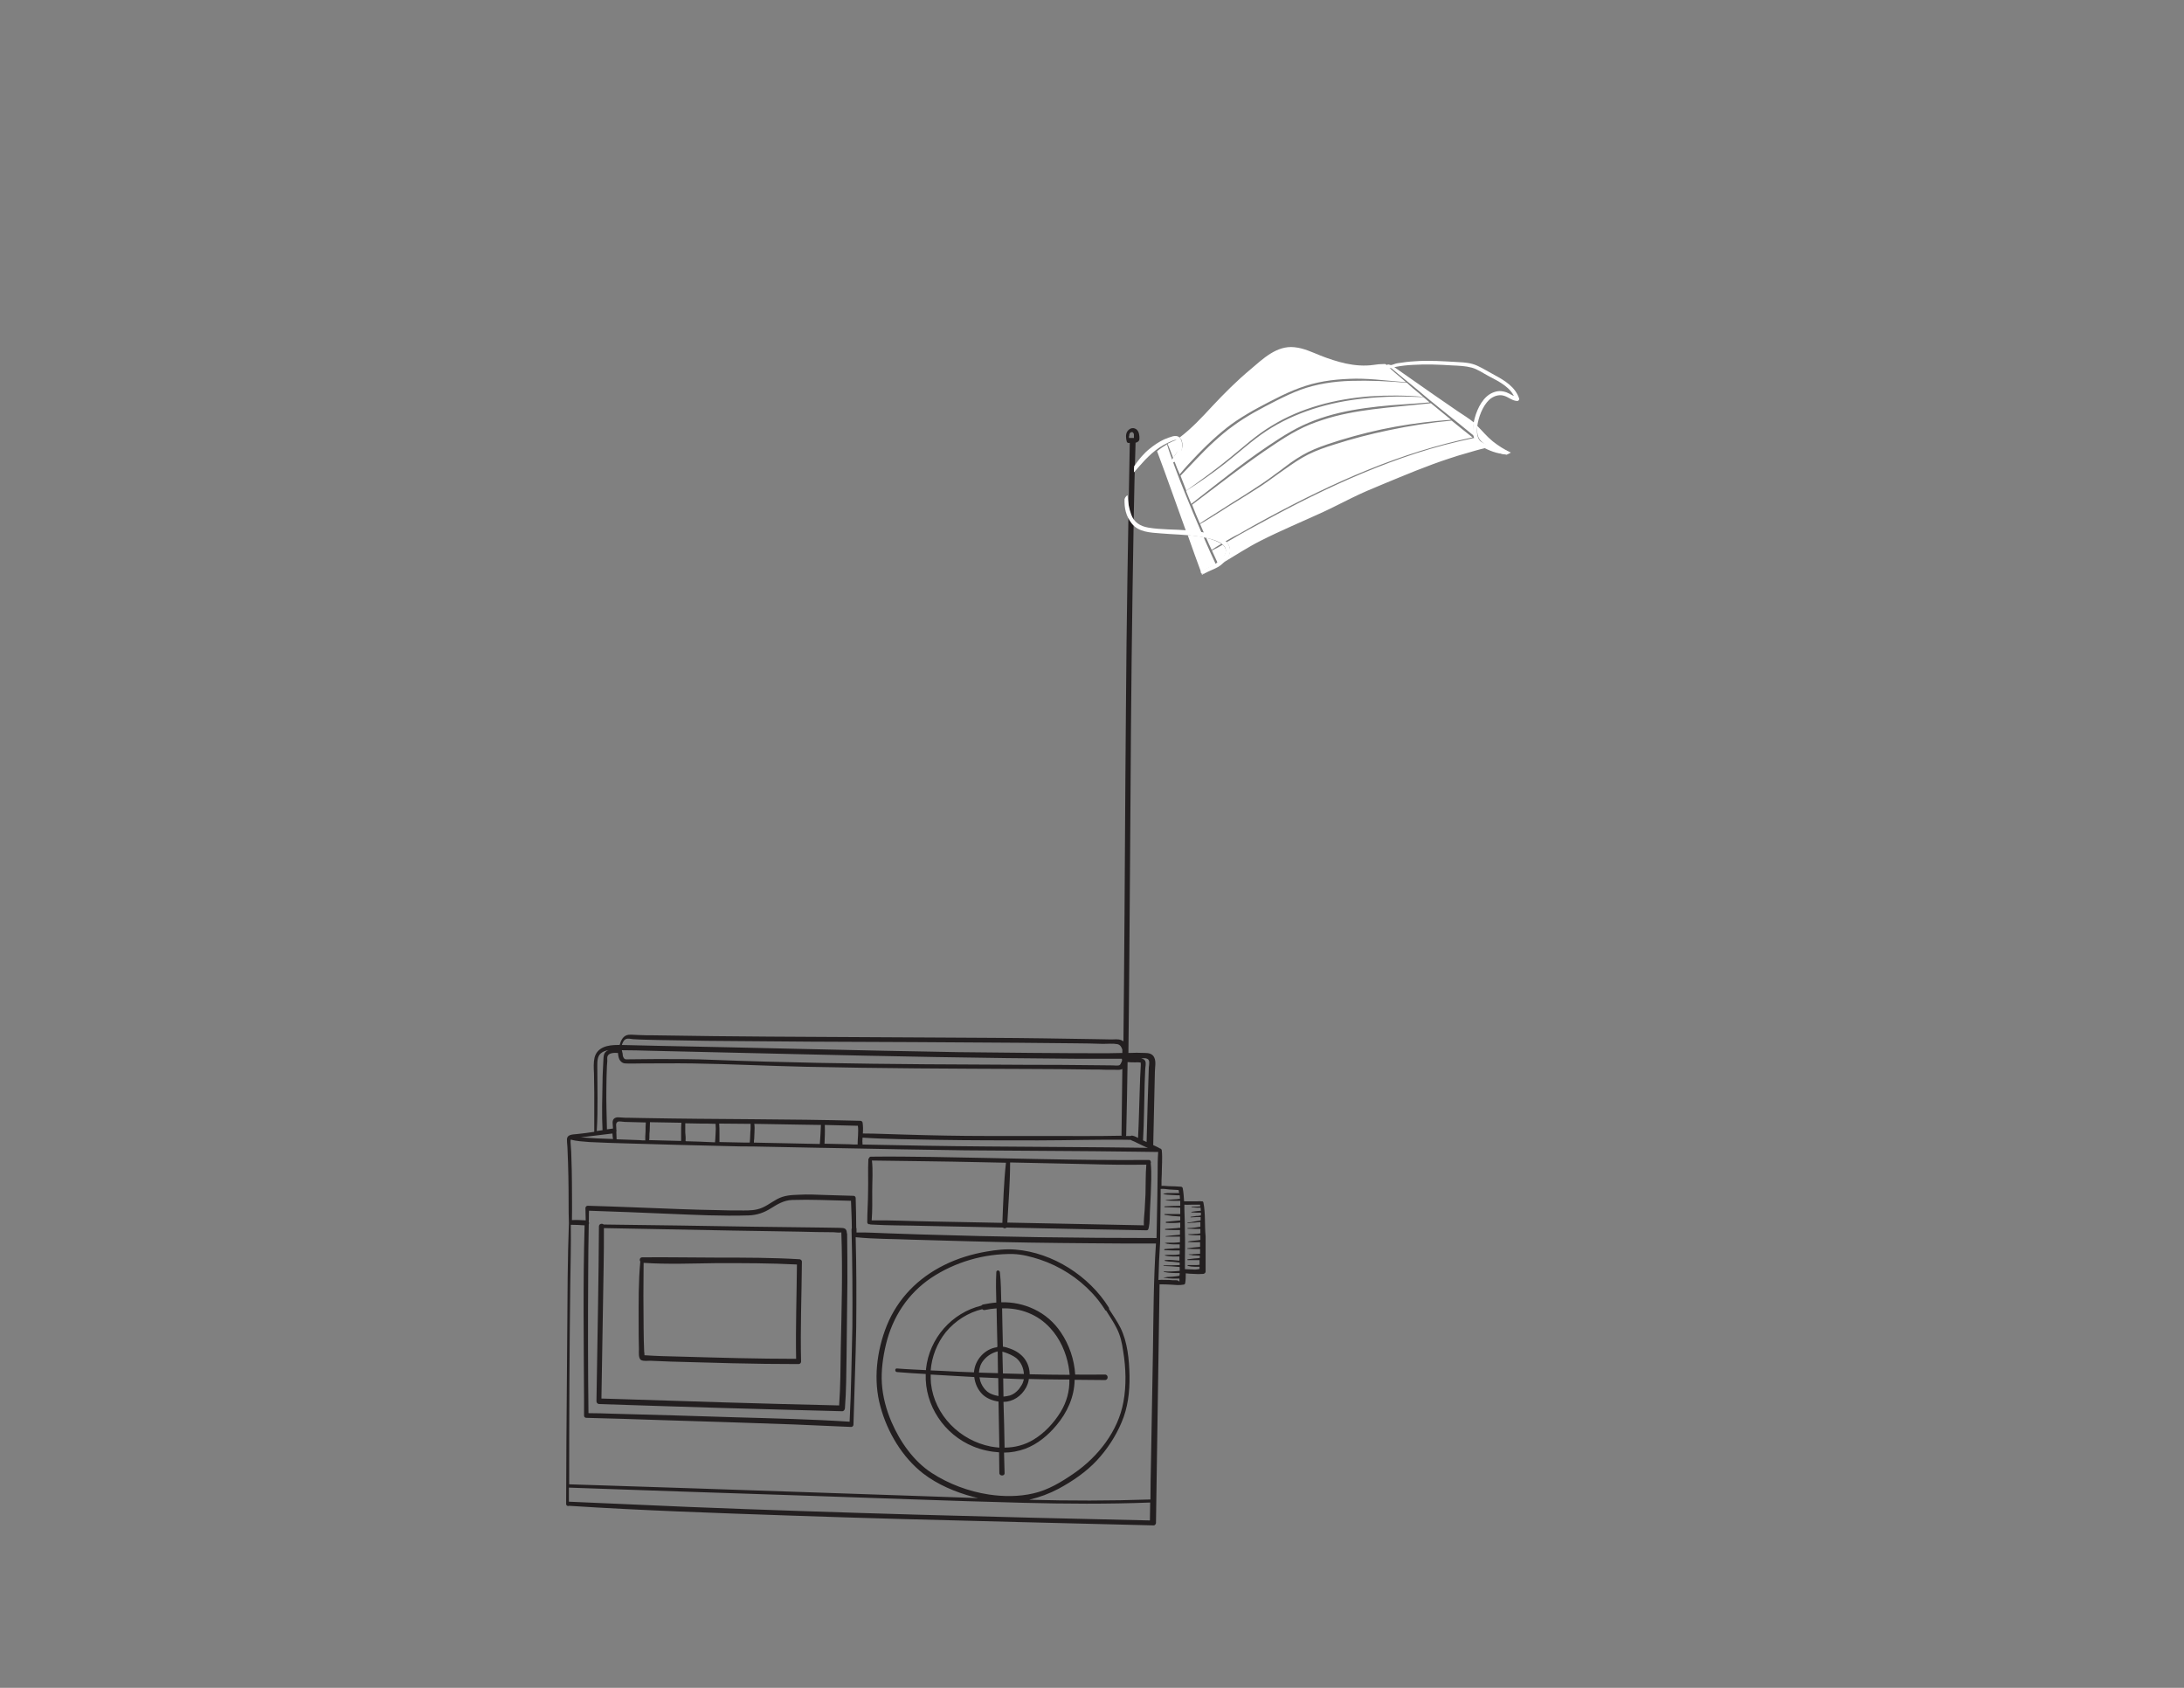 <?xml version="1.0" encoding="utf-8"?>
<!-- Generator: Adobe Illustrator 25.0.0, SVG Export Plug-In . SVG Version: 6.00 Build 0)  -->
<svg version="1.1" xmlns="http://www.w3.org/2000/svg" xmlns:xlink="http://www.w3.org/1999/xlink" x="0px" y="0px"
	 viewBox="0 0 792 612" style="enable-background:new 0 0 792 612;" xml:space="preserve">
<rect x="0" y="0" width="792" height="612" fill="#808080" stroke="none"/>
<style type="text/css">
	.st0{display:none;}
	.st1{fill:#231F20;}
	.st2{fill:#FFFFFF;}
</style>
<g id="referencias" class="st0">
</g>
<g id="vector">
	<g>
		<g>
			<path class="st1" d="M314.5,443.1c0,0.7,0.6,0.9,1,0.8c0.1,0.1,0.2,0.1,0.3,0.1c6.4,0.4,12.9,0.3,19.4,0.5
				c6.5,0.1,13,0.3,19.5,0.4c3,0.1,6,0.1,9,0.2c0.3,0.3,0.9,0.4,1.3,0c9.6,0.2,19.3,0.4,28.9,0.6c7.3,0.1,14.6,0.3,21.9,0.4
				c0.5,0,0.7-0.4,0.7-0.8c0.1-0.1,0.1-0.2,0.1-0.3c0.4-1.8,0.3-3.8,0.4-5.7c0.1-2,0.2-4,0.3-6c0.1-3.8,0.4-7.7,0-11.5
				c0.2-0.5-0.1-1.3-0.8-1.2c-26.1,0.2-52.3-0.7-78.4-1.1c-7.4-0.1-14.9-0.2-22.3-0.1c-0.4,0-0.6,0.3-0.7,0.6
				c-0.1,0.1-0.2,0.2-0.2,0.4c-0.2,3.8,0,7.7-0.1,11.5C314.8,435.6,314.5,439.4,314.5,443.1z M415.7,422.3
				c-0.3,3.6-0.2,7.2-0.3,10.7c-0.1,1.9-0.2,3.8-0.3,5.7c-0.1,1.8-0.4,3.8-0.3,5.6c-16.5-0.3-33-0.7-49.5-1c0.4-7.3,1-14.5,1-21.8
				c9.4,0.2,18.8,0.4,28.2,0.6C401.5,422.3,408.6,422.4,415.7,422.3z M355.3,421.4c3.2,0.1,6.3,0.1,9.5,0.2
				c-0.8,7.2-1,14.5-1.3,21.8c-8.6-0.2-17.2-0.3-25.8-0.5c-7.2-0.1-14.4-0.5-21.6-0.4c0.3-3.5,0.2-7.1,0.2-10.6
				c0-3.7,0.3-7.5-0.1-11.1C329.3,421,342.3,421.1,355.3,421.4z"/>
			<path class="st1" d="M436.4,436c-0.1-0.3-0.3-0.5-0.6-0.4c0,0-0.1,0-0.1,0c-0.6-0.1-1.1,0-1.7,0c-0.5,0-1.1,0-1.6,0c-1,0-2,0-3,0
				c-0.1-1.6-0.2-3.2-0.5-4.8c-0.1-0.3-0.4-0.5-0.6-0.5c-1.5-0.1-3-0.2-4.5-0.2c-0.7,0-1.8-0.2-2.6-0.1c0-1.4,0-2.9,0.1-4.3
				c0-2.8,0.3-5.8,0-8.6c0-0.3-0.2-0.4-0.3-0.5c-0.1-0.1-0.2-0.2-0.4-0.2c-0.8-0.5-1.6-0.8-2.4-1.2c0.2-8.8,0.4-17.6,0.6-26.5
				c0-1.6,0.5-3.7-0.2-5.2c-0.6-1.4-2-1.7-3.3-1.7c-2-0.1-4.1-0.1-6.1,0c0.3-23,0.4-46,0.6-69.1c0.2-32.7,0.4-65.5,0.9-98.2
				c0.3-18,0.5-36,1.1-54c0.1,0,0.3,0,0.4-0.1c0.3-0.1,0.6-0.3,0.8-0.6c0.2-0.3,0.2-0.6,0.2-0.9c0-0.4,0-0.9-0.1-1.3
				c-0.1-0.8-0.5-1.7-1.3-2.1c-1.1-0.6-2.2-0.1-2.9,0.8c-0.8,1.1-0.6,2.6-0.3,3.8c0.1,0.4,0.5,0.6,0.9,0.5c0,0,0,0,0.1,0
				c0,0,0.1,0,0.1,0c0,0,0,0,0,0c-0.6,32.4-1.2,64.8-1.4,97.2c-0.3,32.9-0.4,65.7-0.7,98.6c-0.1,7.1-0.1,14.2-0.2,21.2
				c-0.3-0.2-0.6-0.4-0.9-0.5c-1.1-0.4-2.4-0.2-3.5-0.2c-1.7,0-3.5-0.1-5.2-0.1c-6.4-0.1-12.9-0.2-19.3-0.3
				c-13.3-0.2-26.6-0.2-39.8-0.3c-26.6-0.2-53.2-0.2-79.8-0.5c-7.2-0.1-14.5-0.2-21.7-0.3c-1.8,0-3.7,0-5.5-0.1
				c-1.2,0-2.5-0.2-3.7-0.1c-2,0.2-2.8,2-3.3,3.7c-0.2,0-0.5,0-0.7,0c-3.5,0-7.4,0.7-8.4,4.6c-0.4,1.8-0.3,3.7-0.2,5.6
				c0,2.3,0.1,4.6,0.1,7c0,4.8,0,9.5,0,14.3c-2.1,0.3-4.1,0.6-6.2,0.8c-1.6,0.2-3.8,0-3.7,2.2c0,1.1,0.2,2.3,0.2,3.4
				c0.3,6.4,0.4,12.9,0.4,19.3c0,2.4,0,4.9,0.1,7.3c0,0.1,0,0.1,0,0.2c-0.5,13.1-0.5,26.3-0.6,39.4c-0.1,13.2-0.2,26.5-0.3,39.7
				c0,7.5-0.1,15-0.1,22.6c0,0.7,0.7,0.9,1.1,0.7c26.4,1.7,52.8,2.6,79.2,3.5c28.1,1,56.2,1.7,84.3,2.4c16.2,0.4,32.3,0.8,48.5,1.2
				c0,0,0,0,0,0c0,0,0,0,0,0c0,0,0,0,0,0c0.1,0,0.2,0,0.3-0.1c0,0,0.1,0,0.1-0.1c0.2-0.1,0.4-0.4,0.4-0.7c0.4-26.5,0.8-53,1.2-79.6
				c0-2.3,0.1-4.6,0.1-6.9c1.3,0,2.7,0,4,0.1c1.5,0.1,3.2,0.3,4.7,0c0.2,0,0.4-0.1,0.5-0.3c0.1-0.1,0.1-0.2,0.1-0.3
				c0.2-1.1,0.2-2.3,0.2-3.5c0.9,0.1,1.9,0.2,2.8,0.2c1.2,0.1,2.4,0.1,3.6,0c0.2,0,0.3-0.1,0.4-0.2c0.2-0.1,0.4-0.3,0.4-0.7
				c0-4.2,0-8.5,0-12.7C436.8,444.2,437.2,440,436.4,436z M401.1,475.2c1.3,2.1,2.7,4.1,3.8,6.3c1.4,2.7,2,5.5,2.4,8.4
				c1,6.1,1.2,12.4,0.1,18.4c-1.9,10.6-9.2,19.9-17.9,25.9c-4.5,3.1-9.4,6.1-14.8,7.3c-5.2,1.2-10.8,1.2-16.1,0.4
				c-7.3-1.1-14.5-3.8-20.7-7.8c-6.6-4.3-11.5-11.3-14.6-18.5c-1.9-4.4-3.2-9.2-3.5-14c-0.3-4.7,0.4-9.6,1.5-14.2
				c2.4-9.9,7.9-18.3,16.3-24c8.7-5.8,19.3-8.9,29.8-8.7c3.3,0.1,6.6,1,9.7,2c7.2,2.4,13.8,6.6,19,12.2c1.7,1.8,3.2,3.8,4.5,5.8
				C400.7,475.1,400.9,475.2,401.1,475.2z M383.9,539.8c5-2.7,10-6.1,13.9-10.3c3.7-4,6.8-8.7,8.9-13.7c2.3-5.3,3-11.1,2.9-16.9
				c-0.1-5.8-0.7-12.3-3.3-17.5c-1.2-2.4-2.7-4.5-4.1-6.7c0-0.2,0-0.4-0.1-0.6c-7.1-11.4-20.3-19.9-33.8-21
				c-3.5-0.3-7.1,0.1-10.5,0.7c-5.3,0.9-10.6,2.5-15.4,4.9c-9.5,4.7-16.8,12.1-20.8,21.9c-3.7,9.2-5,19.9-2.3,29.5
				c2.5,9.2,7.9,18.3,15.5,24.2c5.2,4,11.6,6.7,17.9,8.4c0.7,0.2,1.3,0.3,2,0.5c-6.6-0.2-13.2-0.5-19.8-0.7
				c-27.4-0.9-54.9-1.9-82.3-2.8c-15.4-0.5-30.8-1-46.2-1.5c0-24.1,0.1-48.2,0.4-72.2c0.1-7.3,0.3-14.6,0.2-21.9
				c1.7,0,3.4,0.1,5,0.2c-0.6,21-0.3,42-0.2,63c0,2,0,4,0,6c0,0.4,0.3,0.8,0.8,0.8c8.9,0.2,17.7,0.5,26.5,0.8
				c16.3,0.5,32.6,1,48.9,1.6c6.9,0.3,13.8,0.6,20.7,0.9c0.4,0,0.8-0.4,0.8-0.8c0.3-11.8,0.8-23.5,1-35.3
				c0.1-10.9,0.1-21.8-0.2-32.7c6.7,0.7,13.6,0.6,20.4,0.9c7.2,0.2,14.3,0.4,21.5,0.6c14.3,0.4,28.7,0.6,43,0.7c8,0.1,16,0.1,24,0.1
				c-0.9,13.1-0.9,26.3-1.1,39.4c-0.2,13.2-0.5,26.4-0.7,39.6c-0.1,4.6-0.2,9.2-0.2,13.8c-14.7,0.5-29.3,0.5-44,0.1
				C377,542.9,380.5,541.6,383.9,539.8z M222.1,411c0,0.7,0.1,1.3,0.2,2c-3.9-0.1-7.8-0.3-11.7-0.6C214.4,412,218.3,411.4,222.1,411
				z M219.9,394.2c0-2.6,0.1-5.2,0.2-7.7c0-0.4,0.1-0.9,0.1-1.3c0.1-0.6-0.1-1.6,0.1-2.2c0.5-1.3,2.5-1.3,3.8-1.2
				c0.1,1,0.2,2.1,0.9,2.9c0.5,0.6,1.1,0.9,1.9,0.9c1.8,0.1,3.6,0,5.4,0c6.3,0,12.6-0.1,19,0c13.6,0.2,27.2,0.9,40.8,1.2
				c26.9,0.6,53.8,0.7,80.7,0.8c7.6,0,15.3,0.1,22.9,0.2c1.9,0,3.8,0,5.7,0.1c1,0,1.9,0,2.9,0c0.7,0,1.5,0.1,2.2-0.1
				c0.2-0.1,0.4-0.1,0.5-0.2c-0.1,8-0.2,15.9-0.3,23.9c0,0.1,0,0.2,0.1,0.3c-9,0.2-18.1,0.1-27.1,0.1c-7.3,0-14.7,0-22,0
				c-9.9,0-19.7-0.2-29.6-0.5c-5.1-0.1-10.1-0.4-15.2-0.4c0.1-1.3,0.1-2.7-0.1-4c-0.1-0.4-0.5-0.6-0.8-0.6
				c-26.2-0.7-52.4-0.5-78.6-1c-1.8,0-3.5-0.1-5.3-0.1c-0.9,0-1.9,0-2.8-0.1c-0.7,0-1.5-0.2-2.1,0.1c-1.1,0.4-1.1,1.5-1,2.5
				c0,0.5,0.1,0.9,0.1,1.4c-0.7,0.1-1.4,0.2-2.2,0.3C220,404.5,219.8,399.4,219.9,394.2z M416.3,416.2c-19.5-0.3-39.1-0.3-58.6-0.5
				c-15-0.1-30-0.4-44.9-0.7c-0.1-0.8-0.1-1.7,0-2.5c9,0.6,18,0.6,27,0.8c12.2,0.2,24.4,0.2,36.6,0.2c11.2,0,22.4-0.4,33.6-0.2
				c0,0,0,0,0,0c0.6,0.4,1.5,0.6,2.1,1c0.8,0.4,1.5,0.7,2.3,1.1C415,415.7,415.7,416,416.3,416.2z M273.4,414.3c0-0.5,0-0.9,0.1-1.4
				c0-0.8,0.1-1.6,0.1-2.4c0-0.8,0.1-1.6,0-2.3c0-0.2,0-0.5-0.1-0.7c5.8,0.1,11.7,0.2,17.5,0.3c2.2,0,4.4,0.1,6.7,0.1
				c-0.1,2.3-0.2,4.6-0.4,6.9C289.4,414.6,281.4,414.5,273.4,414.3z M270.4,414.3c-3.2-0.1-6.3-0.1-9.5-0.2c0-0.4,0-0.8,0-1.2
				c0-0.7,0-1.3,0-2c0-1.2,0-2.3-0.1-3.5c3.8,0,7.6,0.1,11.4,0.1c0,0.3,0,0.5,0,0.8c0,0.8,0,1.5-0.1,2.3c0,0.8-0.1,1.6-0.1,2.3
				c0,0.4-0.1,0.9-0.1,1.4C271.4,414.3,270.9,414.3,270.4,414.3z M223.6,413.1c0-0.9-0.1-1.8-0.1-2.7c0.1-0.3,0.1-0.6,0-0.8
				c0-0.2,0-0.3,0-0.5c0-0.8-0.4-1.9,0.6-2.4c0.6-0.2,1.9,0.1,2.5,0.1c2.5,0.1,5.1,0.1,7.6,0.2c-0.1,1.1-0.1,2.1-0.1,3.2
				c0,0.6-0.1,1.3-0.1,1.9c0,0.5,0,0.9,0,1.4c-0.7,0-1.4,0-2.1-0.1C229,413.3,226.3,413.2,223.6,413.1z M235.5,412
				c0-0.6,0-1.3,0.1-1.9c0-1.1,0.1-2.1,0.1-3.2c3.8,0.1,7.6,0.1,11.4,0.2c-0.1,1.1-0.1,2.1-0.1,3.2c0,1.1,0,2.3,0,3.4
				c-3.9-0.1-7.7-0.2-11.6-0.3C235.5,413,235.5,412.5,235.5,412z M248.7,413.8c0,0,0-0.1-0.1-0.1c0,0,0,0,0,0c0.1-1,0-2.1-0.1-3.1
				c0-1.1,0-2.2,0-3.3c1.8,0,3.7,0.1,5.5,0.1c1.8,0,3.6,0,5.5,0.1c0.1,1.2,0.1,2.4,0,3.5c0,0.7-0.1,1.3-0.1,2c0,0.4-0.1,0.8-0.1,1.2
				C255.8,414,252.2,413.9,248.7,413.8z M299.1,407.9c4,0.1,8,0.2,12,0.3c0.3,2.2-0.1,4.6-0.1,6.8c-1,0-2,0-3-0.1
				c-3-0.1-6-0.1-9-0.2C299.1,412.5,299.2,410.2,299.1,407.9z M413.7,386.1c-0.2,3.1-0.3,6.2-0.4,9.4c-0.2,5.7-0.3,11.4-0.6,17.1
				c-0.6-0.3-1.3-0.7-2-0.8c-0.3-0.1-0.5,0-0.7,0.1c-0.6,0-1.1,0-1.7,0c0-0.1,0.1-0.2,0.1-0.3c0.2-8.8,0.4-17.7,0.5-26.5
				c0.9,0.1,1.8,0.1,2.7,0.1c0.4,0,1.9-0.1,2.2,0.2C413.6,385.2,413.7,385.9,413.7,386.1z M406.9,384.6c-0.1,0.2-0.1,0.3-0.2,0.5
				c-0.2,0.4-0.4,0.9-0.7,1.1c-0.6,0.3-1.8,0.1-2.5,0.1c-3.3,0-6.7-0.1-10-0.1c-6.5-0.1-13-0.1-19.5-0.1
				c-12.7-0.1-25.5-0.1-38.2-0.2c-25.7-0.2-51.4-0.6-77.1-1.6c-6.7-0.3-13.5-0.3-20.2-0.3c-3.5,0-6.9,0.1-10.4,0.1
				c-0.7,0-1.5,0.2-1.9-0.5c-0.3-0.4-0.4-1-0.4-1.5c-0.1-0.5-0.2-0.9-0.3-1.3c3.5,0,7,0.1,10.4,0.2c17.3,0.4,34.6,0.8,51.9,1.2
				c34.4,0.8,68.8,1.5,103.2,1.7c4.8,0,9.6,0,14.4,0c0.5,0,1,0,1.4,0C406.9,384.1,406.9,384.3,406.9,384.6z M213.8,414.1
				c4.6,0.2,9.1,0.4,13.7,0.5c12.6,0.4,25.2,0.7,37.7,1c2.4,0.1,4.9,0.1,7.3,0.1c0,0,0,0,0.1,0c0.1,0,0.1,0,0.2,0
				c8.4,0.2,16.8,0.3,25.2,0.5c0.1,0,0.2,0,0.2,0c0.1,0,0.1,0,0.2,0c1.8,0,3.6,0.1,5.5,0.1c15.4,0.3,30.8,0.6,46.2,0.8
				c20.8,0.2,41.6,0.2,62.4,0.5c2.4,0,4.9,0.1,7.3,0.1c0,0,0.1,0,0.1,0c0,0,0,0,0.1,0c-0.2,2.6-0.2,5.3-0.2,7.8c0,2.7-0.1,5.4-0.1,8
				c-0.1,5.1-0.2,10.3-0.3,15.4c-28.5,0-57.1-0.4-85.6-1.3c-3.9-0.1-7.9-0.3-11.8-0.4c-3.8-0.1-7.6-0.4-11.4-0.3c0-0.4,0-0.8,0-1.3
				c0-0.2,0-0.3-0.1-0.4c0-3.6-0.1-7.2-0.2-10.8c0-0.5-0.4-0.8-0.8-0.8c-3.4-0.1-6.7-0.2-10.1-0.3c-3.2-0.1-6.4-0.3-9.6-0.1
				c-2.9,0.1-5.4,0.2-8,1.6c-2.4,1.3-4.5,3.1-7.2,3.7c-2.1,0.5-4.3,0.4-6.5,0.4c-2.4,0-4.8,0-7.2-0.1c-4.9-0.1-9.8-0.2-14.7-0.4
				c-11-0.4-22.1-0.9-33.1-1.2c-0.4,0-0.8,0.4-0.8,0.8c0,1.5,0.1,3,0.1,4.5c-1.7-0.1-3.4-0.2-5-0.1c0.1-4.5,0-9,0-13.6
				c0-3.1-0.1-6.1-0.2-9.2c0-1.3-0.1-2.7-0.2-4c0-0.5-0.1-1-0.1-1.5c0-0.4,0-0.7,0.1-0.9C209,413.8,211.4,413.9,213.8,414.1z
				 M308.1,515.5c-13.8-0.9-27.6-1.2-41.4-1.6c-14.9-0.5-29.7-0.9-44.6-1.3c-2.9-0.1-5.8-0.2-8.7-0.2c-0.2-16.8-0.2-33.7-0.1-50.5
				c0-5.9,0.1-11.9,0.2-17.8c0-0.1,0-0.2,0-0.2c0.1-0.1,0.1-0.3,0.1-0.4c0-0.1,0-0.3-0.1-0.4c0.1-1.4,0-2.7,0.1-4.1
				c9.5,0.3,19.1,0.7,28.6,1.1c9.7,0.4,19.5,0.9,29.3,0.6c3-0.1,5.6-1,8.1-2.6c2.4-1.5,4.7-2.9,7.7-3c3.4-0.1,6.7-0.1,10.2,0
				c3.7,0.1,7.4,0.2,11.1,0.3c0.1,3.3,0.3,6.6,0.3,10c-0.1,0.1-0.1,0.3-0.1,0.4c0.3,11.8,0.4,23.5,0.3,35.3
				C308.8,492.6,308.7,504.1,308.1,515.5z M416,383.9c1.1,0.4,0.7,2.1,0.6,3.1c-0.3,9-0.6,18.1-0.8,27.1c-0.2-0.1-0.4-0.2-0.6-0.3
				c-0.2-0.1-0.4-0.2-0.7-0.3c0.4-6.9,0.4-13.7,0.6-20.6c0.1-1.7,0.1-3.4,0.2-5.1c0-0.9,0.4-2.2,0-3.1c-0.3-0.6-0.9-0.8-1.5-0.9
				C414.5,383.7,415.4,383.6,416,383.9z M411.4,159.1C411.4,159.1,411.4,159.1,411.4,159.1C411.4,159.1,411.4,159.1,411.4,159.1z
				 M410,156.8C410,156.9,410,156.9,410,156.8L410,156.8z M409.5,158c0-0.1,0-0.1,0-0.2c0,0,0,0.1,0,0c0-0.1,0-0.2,0.1-0.4
				c0,0,0-0.1,0-0.1c-0.1,0.2,0,0,0,0c0-0.1,0.1-0.2,0.1-0.2c0,0,0,0,0,0c0,0,0.1-0.1,0.1-0.1c0.1-0.1,0.1-0.1,0.2-0.2c0,0,0,0,0,0
				c0.1,0,0.1-0.1,0.2-0.1c0,0,0,0,0,0c0,0,0,0,0,0c0,0,0,0,0,0c0,0,0,0,0,0c0,0,0.1,0,0.1,0c0,0,0.1,0,0.1,0c0,0,0,0,0,0
				c0,0,0.1,0,0.1,0c0,0,0,0,0,0c0,0,0,0,0.1,0c0,0,0,0,0,0c0,0,0,0,0.1,0c0,0,0,0,0,0c0,0,0.1,0.1,0.1,0.1c0,0,0,0.1,0.1,0.1
				c0,0,0,0,0,0c0,0,0,0,0,0c0,0,0,0,0,0c0,0,0,0,0,0c0,0,0,0.1,0.1,0.1c0,0,0,0.1,0.1,0.1c0,0,0,0,0,0c0,0,0,0,0,0c0,0,0,0,0,0
				c0,0,0,0,0,0c0,0,0,0.1,0,0.1c0.1,0.2,0.1,0.3,0.1,0.5c0,0,0,0.1,0,0.1c0,0,0,0,0,0c0,0.1,0,0.1,0,0.2c0,0.2,0,0.4,0,0.5
				c0,0.1,0,0.1,0,0.2c0,0,0,0.1,0,0.1c0,0,0,0,0,0c-0.1,0-0.2,0-0.2,0c0,0,0,0,0,0c-0.1,0-0.1,0-0.2,0c-0.2,0-0.5,0-0.7,0
				c-0.2,0-0.4,0-0.7,0c0,0,0-0.1,0-0.1c0,0,0-0.1,0-0.1c0,0,0-0.1,0-0.1c0-0.1,0-0.3,0-0.4C409.5,158.2,409.5,158.1,409.5,158z
				 M226.9,376.8c0.7-0.4,1.9-0.1,2.7,0c3,0.2,5.9,0.2,8.9,0.3c6,0.1,12,0.2,18,0.3c12.4,0.1,24.9,0.2,37.3,0.3
				c25.1,0.1,50.2,0.2,75.4,0.4c6.9,0.1,13.9,0.1,20.8,0.2c3.3,0,6.7,0.1,10,0.2c1.6,0,3.6-0.2,5.2,0.1c1,0.2,1.5,1,1.8,2
				c0,0.4,0,0.8,0,1.2c-1.8,0-3.7,0.1-5.5,0.1c-18.1,0-36.2-0.2-54.2-0.4c-36.3-0.6-72.6-1.6-109-2.3c-4.3-0.1-8.5-0.2-12.8-0.3
				C225.8,378,226.2,377.1,226.9,376.8z M216.6,386.5c0-1.5,0-3.4,1.2-4.5c0.8-0.7,1.8-1.1,2.9-1.2c-0.1,0-0.2,0.1-0.3,0.1
				c-1.6,0.7-1.5,2.1-1.6,3.7c-0.1,2.5-0.3,5-0.3,7.6c-0.1,5.9-0.3,11.8,0,17.6c-0.7,0.1-1.4,0.2-2.1,0.3
				C216.9,402.2,216.6,394.4,216.6,386.5z M332.3,549.2c-27.5-0.8-55.1-1.7-82.6-2.8c-14.5-0.6-28.9-1.3-43.4-1.9c0-1.7,0-3.4,0-5.1
				c27.5,1,55,1.9,82.5,2.8c27.4,0.9,54.8,2,82.2,2.7c15.4,0.4,30.8,0.5,46.1-0.1c0,2.2-0.1,4.3-0.1,6.5
				C388.8,550.7,360.6,550,332.3,549.2z M426.3,464.2c-0.8,0-1.5,0-2.3-0.1c-1.3,0-2.6-0.1-3.9,0c0.1-4.6,0.3-9.1,0.6-13.7
				c0-0.1,0-0.1,0-0.2c0.1-5.5,0.1-11.1,0.2-16.6c0-0.8,0-1.7,0-2.5c0.9-0.1,2.3,0.1,3.1,0.2c1.1,0.1,2.3,0.1,3.4,0.2
				c0.1,0.4,0.1,0.7,0.2,1.1c-0.3,0-0.6,0-0.8,0c-0.5,0-1.1,0-1.6,0c-0.5,0-1.1,0-1.6,0c-0.3,0-0.6,0-0.9,0.1c-0.2,0-0.5,0-0.8,0.1
				c-0.1,0-0.1,0.1,0,0.1c0.2,0.1,0.5,0.1,0.7,0.2c0.3,0,0.5,0.1,0.8,0.1c0.6,0,1.1,0.1,1.7,0.1c0.6,0,1.1,0.1,1.7,0.1
				c0.3,0,0.6,0,0.9,0c0,0,0,0,0.1,0c0,0.4,0.1,0.8,0.1,1.3c-0.3,0-0.7,0-1,0.1c-0.5,0-1,0.1-1.5,0.1c-1,0.1-2,0.1-2.9,0.3
				c0,0,0,0,0,0c1,0.2,2,0.1,3,0.2c0.5,0,1,0,1.5,0c0.3,0,0.7,0,1,0c0,0.6,0,1.2,0,1.8c-1.9,0-3.8,0.1-5.6,0.2c-0.2,0-0.2,0.3,0,0.3
				c1.9,0.1,3.8,0.1,5.6,0.2c0,0.3,0,0.7,0,1c0,0.4,0,0.8,0,1.3c0,0,0,0,0,0c-0.9,0-1.9,0-2.8,0c-0.9,0-1.9,0-2.8,0
				c-0.2,0-0.2,0.2,0,0.3c0.9,0.1,1.8,0.3,2.8,0.4c0.9,0.1,1.9,0.1,2.8,0.2c0,0,0,0,0,0c0,0.5,0,1,0,1.4c-1.7,0.2-3.4,0.3-5.1,0.5
				c-0.2,0-0.2,0.4,0,0.4c1.7,0.1,3.4,0.1,5.1-0.1c0,0.6,0,1.2,0,1.9c-0.4,0-0.8,0-1.2,0.1c-0.5,0-0.9,0.1-1.4,0.1
				c-0.9,0.1-1.9,0.1-2.8,0.2c-0.2,0-0.1,0.3,0,0.3c0.9,0.1,1.9,0.1,2.8,0.1c0.5,0,0.9,0,1.4,0c0.4,0,0.7,0,1.1,0c0,0.6,0,1.1,0,1.7
				c-0.8,0.1-1.5,0.1-2.3,0.2c-0.9,0.1-1.9,0.2-2.8,0.3c-0.1,0-0.2,0.2,0,0.2c0.9,0,1.9,0,2.8,0c0.8,0,1.5,0,2.3,0c0,0.7,0,1.3,0,2
				c-0.3,0-0.6,0.1-0.9,0.1c-0.5,0-1,0.1-1.5,0.1c-0.5,0-1,0-1.5,0c-0.2,0-0.5,0-0.7,0c-0.3,0-0.6,0.1-0.8,0.1c-0.1,0-0.1,0.1,0,0.1
				c0.3,0,0.5,0.1,0.8,0.2c0.2,0,0.5,0,0.7,0.1c0.5,0,1,0.1,1.5,0.1c0.5,0,1,0,1.5,0c0.3,0,0.5,0,0.8,0c0,0.5,0,0.9,0,1.4
				c-0.3,0-0.6,0-0.9,0c-0.5,0-1,0-1.5,0.1c-1,0-2,0.1-3,0.2c-0.3,0-0.3,0.4,0,0.4c1,0,2,0.1,3,0.1c0.5,0,1,0,1.5,0
				c0.3,0,0.6,0,0.9,0c0,0.5,0,1,0,1.4c0,0,0,0-0.1,0c-0.2,0-0.5,0.1-0.7,0.1c-0.5,0.1-1,0.1-1.6,0.1c-0.5,0-1,0-1.5,0
				c-0.5,0-1,0-1.5,0.1c0,0,0,0.1,0,0.1c0.5,0.2,1,0.2,1.5,0.3c0.5,0,1,0.1,1.5,0.1c0.5,0,1,0,1.5,0c0.2,0,0.5,0,0.8,0
				c0,0.3,0,0.7,0,1c0,0.2,0,0.3,0,0.5c-0.8-0.1-1.6-0.1-2.4-0.2c-0.9-0.1-1.9-0.1-2.8,0c-0.2,0-0.2,0.3,0,0.3
				c0.9,0.2,1.9,0.3,2.8,0.3c0.8,0.1,1.6,0.2,2.5,0.3c0,0.3,0,0.6,0,0.9c-1.9,0.1-3.9,0.1-5.8,0.1c-0.1,0-0.1,0.2,0,0.2
				c1.9,0.1,3.9,0.2,5.8,0.4c0,0.5,0,0.9,0,1.4c-1.9,0.2-3.8,0.3-5.7,0.2c-0.1,0-0.1,0.2,0,0.2c1.9,0.4,3.8,0.4,5.7,0.4
				c0,0.3,0,0.6-0.1,1c-0.2,0-0.4,0-0.7,0.1c-0.6,0.1-1.1,0.1-1.7,0.2c-0.5,0-1.1,0.1-1.6,0.1c-0.3,0-0.5,0-0.8,0.1
				c-0.3,0-0.6,0.1-0.9,0.1c-0.1,0-0.1,0.1,0,0.1c0.2-0.1,0.6,0.1,0.9,0.1c0.3,0,0.5,0,0.8,0.1c0.6,0,1.1,0.1,1.7,0.1
				c0.5,0,1.1,0,1.6,0c0.2,0,0.5,0,0.7,0c0,0.4,0,0.8,0,1.2C427.4,464.2,426.8,464.2,426.3,464.2z M432.5,460.3
				c-0.9,0-1.9-0.1-2.8-0.1c0-1.2,0-2.3,0-3.5c0-3.2,0.1-6.3,0-9.5c0-3-0.1-5.9-0.2-8.9c0-0.5,0-1,0-1.5c1,0.1,2,0,2.9,0
				c0.5,0,1.1,0,1.6,0c0.4,0,0.8,0,1.2,0c0,0.2,0,0.4,0.1,0.6c-0.4,0-0.7,0.1-1.1,0.1c-0.7,0-1.3,0.1-2,0c-0.1,0-0.2,0.2,0,0.2
				c0.7,0.1,1.3,0.2,2,0.2c0.4,0,0.8,0,1.2,0c0,0.4,0,0.7,0.1,1.1c-1.1,0.1-2.3,0.2-3.4,0.4c-0.1,0-0.1,0.2,0,0.2
				c1.1,0.1,2.2,0.1,3.4,0.1c0,0.3,0,0.7,0,1c-0.2,0-0.3,0.1-0.5,0.1c-0.4,0.1-0.7,0.1-1.1,0.1c-0.7,0.1-1.4,0.2-2.1,0.3
				c-0.1,0-0.1,0.2,0,0.2c0.7,0,1.4-0.1,2.1-0.1c0.3,0,0.7,0,1,0c0.2,0,0.3,0,0.5,0c0,0.4,0,0.8,0,1.2c-0.7,0.1-1.4,0.3-2.2,0.4
				c-0.8,0.2-1.6,0.3-2.5,0.4c-0.1,0-0.1,0.2,0,0.2c0.8-0.1,1.7-0.2,2.5-0.2c0.7-0.1,1.4-0.1,2.1-0.2c0,0.6,0,1.1,0,1.7
				c-0.3,0.1-0.5,0.1-0.7,0.1c-0.4,0.1-0.8,0.1-1.3,0.2c-0.8,0.1-1.7,0.2-2.6,0.2c-0.1,0-0.1,0.2,0,0.2c0.9,0,1.7,0.1,2.6,0.1
				c0.4,0,0.9,0,1.3,0c0.2,0,0.4,0,0.7,0c0,0.5,0,1.1,0,1.6c0,0,0,0,0,0c-0.2,0-0.4,0.1-0.6,0.1c-0.4,0.1-0.8,0.1-1.2,0.1
				c-0.8,0.1-1.7,0.1-2.5,0.1c-0.1,0-0.1,0.2,0,0.2c0.8,0.1,1.7,0.2,2.5,0.2c0.4,0,0.8,0,1.2,0c0.2,0,0.4,0,0.6,0c0,0.1,0,0.3,0,0.4
				c0,0.4,0,0.8,0,1.3c-0.2,0-0.4,0-0.7,0.1c-0.6,0.1-1.3,0.1-1.9,0.2c-0.6,0.1-1.3,0.1-1.9,0.3c-0.1,0-0.1,0.1,0,0.1
				c0.8,0.1,1.6,0.1,2.4,0.1c0.4,0,0.8,0,1.2,0c0.2,0,0.4,0,0.6,0c0,0,0.1,0,0.2,0c0,0.6,0,1.1,0,1.7c-1.5,0.1-3,0.3-4.5,0.5
				c-0.2,0-0.2,0.2,0,0.2c1.5,0.1,3,0.1,4.5,0.1c0,0.6,0,1.1,0,1.7c-0.6,0-1.1,0.1-1.7,0.1c-0.4,0-0.8,0-1.2,0.1c-0.2,0-0.4,0-0.6,0
				c-0.1,0-0.2,0-0.3,0c-0.1,0-0.2,0.1-0.3,0c-0.1,0-0.1,0.1,0,0.1c0.1,0,0.2,0,0.3,0.1c0.1,0,0.2,0,0.3,0c0.2,0,0.3,0,0.5,0.1
				c0.4,0.1,0.8,0.1,1.2,0.1c0.6,0,1.1,0.1,1.7,0.1c0,0.3,0,0.5,0,0.8c-0.2,0-0.4,0.1-0.6,0.1c-0.4,0-0.8,0.1-1.3,0.1
				c-0.8,0.1-1.7,0.2-2.5,0.3c-0.2,0-0.1,0.3,0,0.3c0.8,0,1.7,0,2.5,0c0.4,0,0.8,0,1.3,0c0.2,0,0.3,0,0.5,0c0,0.6,0,1.1,0,1.7
				c-0.6,0.1-1.2,0.1-1.8,0.1c-0.8,0-1.6,0-2.4,0c-0.2,0-0.2,0.3,0,0.3c0.8,0.2,1.6,0.3,2.4,0.3c0.6,0,1.2,0,1.8,0
				c0,0.3,0,0.5,0,0.8C434.4,460.3,433.4,460.4,432.5,460.3z"/>
			<path class="st1" d="M306.9,446.1c-0.4-1.1-2-0.8-2.8-0.9c-2.1,0-4.2-0.1-6.3-0.1c-8.1-0.1-16.2-0.2-24.2-0.3
				c-18.2-0.3-36.5-0.6-54.7-0.8c-0.5-0.5-1.7-0.3-1.7,0.7c-0.1,19.1-0.5,38.2-0.8,57.3c0,2-0.1,4-0.1,6.1c0,0.6,0.5,1,1,1
				c7.2,0.2,14.4,0.5,21.6,0.7c14.6,0.5,29.2,0.9,43.8,1.3c7.6,0.2,15.1,0.4,22.7,0.6c0.6,0,0.9-0.5,1-1c0.5-6.4,0.5-12.8,0.6-19.2
				c0.1-8.9,0.2-17.7,0.3-26.6c0-5.8,0-11.7-0.1-17.5C307,446.9,307.1,446.4,306.9,446.1z M304.9,488.8c-0.1,6.9-0.1,13.9-0.6,20.8
				c-13.9-0.3-27.7-0.7-41.6-1.1c-12.7-0.4-25.3-0.8-38-1.2c-2.2-0.1-4.4-0.1-6.6-0.2c0.3-16,0.5-31.9,0.8-47.9
				c0.1-4.6,0.1-9.2,0.1-13.9c15.6,0.3,31.3,0.6,46.9,0.9c8.1,0.1,16.2,0.3,24.2,0.4c4,0.1,8.1,0.2,12.1,0.2c0.5,0,2.7,0.3,2.9,0
				c0.1-0.1,0-0.6,0-0.5c0.1,0.1,0,0.4,0,0.5C305.6,460.8,305.2,474.9,304.9,488.8z"/>
			<path class="st1" d="M290,456.6c-9.9-0.6-19.7-0.6-29.6-0.6c-9.2,0-18.3-0.2-27.5-0.1c-0.9,0-1.1,1-0.7,1.5
				c-0.7,7.4-0.6,14.8-0.6,22.2c0,3.2,0,6.4,0.1,9.6c0,1-0.3,3.5,0.9,4c0.9,0.4,2.3,0.2,3.2,0.2c2.5,0.1,4.9,0.2,7.4,0.3
				c7.4,0.2,14.8,0.4,22.2,0.6c8.1,0.2,16.2,0.3,24.2,0.3c0.5,0,0.9-0.4,0.9-0.9c-0.3-12,0.2-24,0.3-36
				C290.9,457.1,290.5,456.7,290,456.6z M233.8,491.9C233.8,491.9,233.8,491.9,233.8,491.9C233.7,491.9,233.8,491.9,233.8,491.9z
				 M246.9,491.9c-4.4-0.1-8.8-0.2-13.2-0.5c0,0,0,0,0,0c0-0.4,0-0.9-0.1-1.3c-0.1-2.8-0.2-5.6-0.2-8.4c-0.1-7.9-0.1-15.9,0-23.8
				c8.9,0.6,17.9,0.2,26.9,0.1c9.6,0,19.1,0,28.7,0.5c-0.1,11.4-0.5,22.8-0.3,34.2C274.8,492.7,260.9,492.3,246.9,491.9z"/>
			<path class="st1" d="M411.2,157.2C411.2,157.2,411.1,157.2,411.2,157.2C411.1,157.2,411.2,157.2,411.2,157.2
				C411.2,157.2,411.2,157.2,411.2,157.2z"/>
			<path class="st1" d="M410.2,156.7C410.2,156.7,410.2,156.7,410.2,156.7C410.2,156.7,410.2,156.7,410.2,156.7
				C410.2,156.7,410.2,156.7,410.2,156.7C410.2,156.7,410.2,156.7,410.2,156.7z"/>
			<path class="st1" d="M411,156.9C411,156.9,411,156.9,411,156.9C411,156.9,411,156.9,411,156.9C411,156.9,411,156.9,411,156.9z"/>
			<path class="st1" d="M410.8,156.7C410.8,156.7,410.8,156.7,410.8,156.7C410.7,156.7,410.7,156.7,410.8,156.7
				C410.7,156.7,410.7,156.7,410.8,156.7C410.7,156.7,410.7,156.7,410.8,156.7z"/>
			<path class="st1" d="M410.9,156.7C410.8,156.7,410.8,156.7,410.9,156.7C410.9,156.8,410.9,156.8,410.9,156.7z"/>
			<path class="st1" d="M389.9,498.4c-0.3-5.4-2.2-10.9-5.2-15.3c-2.4-3.6-5.7-6.5-9.7-8.4c-3.8-1.8-7.8-2.6-11.9-2.5
				c-0.1-3.6-0.1-7.3-0.5-10.9c-0.1-0.8-1.3-0.9-1.3,0c-0.2,3.6-0.1,7.3,0,11c-1.6,0.1-3.2,0.4-4.8,0.7c-0.3,0.1-0.5,0.2-0.6,0.4
				c-10.7,2.6-18.9,11.8-20.1,23c0,0.1,0,0.3,0,0.4c-3.5-0.2-7-0.3-10.5-0.6c-0.9-0.1-0.8,1.3,0,1.3c3.5,0.3,6.9,0.5,10.4,0.7
				c-0.4,11.4,6.7,22,17.3,26.3c2.9,1.2,6.1,1.9,9.3,2.1c0,2.5,0.1,5,0.1,7.5c0,1.2,2,1.2,1.9,0c-0.1-2.5-0.1-4.9-0.2-7.4
				c2.6,0,5.2-0.5,7.7-1.4c4.5-1.7,8.3-4.9,11.3-8.5c3.9-4.6,6.5-10.3,6.6-16.4c0,0,0-0.1,0-0.1c3.7,0,7.3,0.1,11,0.1
				c1.3,0,1.3-2,0-2C397.3,498.4,393.6,498.5,389.9,498.4z M380.9,481.6c3.5,3.8,5.7,8.8,6.6,13.8c0.2,1,0.3,2.1,0.4,3.1
				c-4.8,0-9.7-0.1-14.5-0.2c0-2.1-0.7-4.1-1.9-5.7c-1.3-1.7-3.2-2.9-5.2-3.6c-0.8-0.3-1.7-0.6-2.6-0.7c-0.1-2.8-0.1-5.7-0.2-8.5
				c0-1.8-0.1-3.6-0.1-5.4C369.9,474.2,376.3,476.5,380.9,481.6z M370.9,501.4C370.9,501.4,370.9,501.4,370.9,501.4
				c-0.1,0.2-0.1,0.3-0.2,0.4c-0.1,0.2-0.2,0.5-0.4,0.7c-0.3,0.5-0.6,0.9-0.9,1.3c-0.9,1-1.9,1.8-3.2,2.2c-0.7,0.2-1.5,0.3-2.3,0.4
				c0-2.2-0.1-4.4-0.1-6.6c2.5,0.1,5,0.2,7.5,0.3C371.2,500.4,371.1,500.9,370.9,501.4C370.9,501.4,370.9,501.4,370.9,501.4z
				 M361.8,490c0,2.6,0.1,5.2,0.1,7.8c0,0,0,0.1,0,0.1c-2.3-0.1-4.6-0.1-6.9-0.2c0.1-1.6,0.6-3.2,1.7-4.5
				C358,491.6,359.8,490.5,361.8,490z M362,499.7c0,2.2,0.1,4.4,0.1,6.5c-0.4-0.1-0.9-0.2-1.3-0.3c-1.4-0.4-2.5-0.9-3.5-2
				c-0.8-0.9-1.4-1.9-1.8-3.1c-0.1-0.5-0.2-0.9-0.3-1.4C357.4,499.5,359.7,499.6,362,499.7z M363.7,498c0-0.1,0-0.1,0-0.2
				c-0.1-2.6-0.1-5.1-0.2-7.7c0.3,0.1,0.7,0.2,1,0.3c1.4,0.5,2.8,1.1,4,2c1.7,1.4,2.7,3.6,2.8,5.8
				C368.9,498.1,366.3,498.1,363.7,498z M343,483c3.4-4.1,8.1-7.1,13.2-8.3c0.2,0.2,0.5,0.4,0.9,0.3c1.4-0.3,2.9-0.5,4.3-0.6
				c0,1.8,0.1,3.6,0.1,5.3c0.1,2.9,0.1,5.8,0.2,8.6c-0.1,0.1-0.2,0.1-0.2,0.2c-4.4,0.6-8,4.6-8.3,9.1c-3.7-0.1-7.4-0.3-11.1-0.5
				c-1.5-0.1-3.1-0.1-4.6-0.2C337.9,491.9,339.8,487,343,483z M359.3,524.5c-11.2-2.2-20.4-11.3-21.7-22.9c-0.1-1.1-0.1-2.1-0.1-3.2
				c5.3,0.3,10.5,0.6,15.8,0.9c0.3,2.4,1.3,4.7,3.1,6.4c1.5,1.4,3.6,2.2,5.7,2.5c0.1,5.6,0.2,11.1,0.3,16.7
				C361.4,524.8,360.3,524.7,359.3,524.5z M384.6,512c-2.4,3.9-5.8,7.6-9.8,10c-3.1,1.9-6.8,2.9-10.5,2.9
				c-0.1-5.5-0.2-11.1-0.4-16.6c0,0,0,0,0,0c3.5,0,6.5-2.1,8.2-5.2c0.5-1,0.9-2,1-3.1c3.7,0.1,7.4,0.2,11,0.2c1.2,0,2.4,0,3.7,0
				C387.9,504.4,386.8,508.4,384.6,512z"/>
		</g>
		<g>
			<path class="st2" d="M407.8,181c-0.1,3.3,0.5,6.1,2.6,8.8c2.5,3.2,6.8,3.3,10.5,3.6c4.5,0.4,9.1,0.4,13.5,1.1
				c2.6,0.4,11.3,1.7,10,5.9c-0.3,1.1-1.3,1.8-2,2.6c-0.6,0.7-1.3,1.3-2.1,1.7c-1.5,0.8-3,1.4-4.5,2.1c-0.8,0.4-0.1,1.6,0.7,1.2
				c1.4-0.6,2.8-1.3,4.2-1.9c1.6-0.7,2.6-1.6,3.8-2.9c2.6-2.7,1.9-6.1-1.3-7.9c-3.7-2.1-8.3-2.6-12.5-3c-4.8-0.4-9.6-0.2-14.3-1
				c-2.9-0.5-5.2-1.9-6.2-4.8c-0.8-2.2-1.2-4.6-1.3-6.9C408.1,179.9,407.8,181,407.8,181z"/>
		</g>
		<g>
			<path class="st2" d="M502,133.3c0.9-0.2,1.6,0.3,2.5,0.2c0.6-0.1,1.2-0.4,1.8-0.5c2-0.4,4.1-0.6,6.1-0.7
				c4.8-0.3,9.5-0.1,14.3,0.2c2.3,0.1,4.8,0.2,7,0.8c2.2,0.6,4.1,2,6.2,3.1c3.8,2,8.2,4.1,9.6,8.4c0.2-0.3,0.5-0.6,0.7-0.9
				c-1.4-0.1-2.5-1.1-3.8-1.6c-0.8-0.3-1.7-0.5-2.7-0.5c-1.7,0.1-3.4,0.9-4.6,2c-2.8,2.5-4.5,7.2-4.9,10.9c-0.2,1.8,0,3.7,0.9,5.4
				c0.5,0.9,1.4,1.4,2.3,1.9c2.5,1.3,5.5,2.6,8.4,2.6c0.9,0,0.9-1.4,0-1.4c-2.3-0.1-4.8-1.1-6.9-2.1c-0.7-0.4-1.7-0.7-2.3-1.4
				c-1.1-1.3-1.1-3.6-0.9-5.1c0.4-3.2,1.9-7.3,4.3-9.6c1.4-1.3,3.5-2.1,5.4-1.5c1.7,0.5,2.9,1.8,4.8,1.9c0.5,0,0.8-0.5,0.7-0.9
				c-1.4-4.2-5.2-6.5-8.9-8.5c-2.1-1.1-4.1-2.4-6.3-3.4c-2.2-1-4.5-1.2-6.8-1.3c-5.3-0.3-10.6-0.7-15.9-0.3
				c-2.1,0.1-4.2,0.4-6.2,0.7c-0.8,0.1-1.7,0.6-2.5,0.7c-0.9,0.1-1.6-0.3-2.6-0.1C500.8,132.3,501.2,133.5,502,133.3L502,133.3z"/>
		</g>
		<path class="st2" d="M443.4,202.3c-0.6,0.6-1.2,1.3-1.8,1.9c-0.7-1.5-1.4-3.1-2.1-4.6c1.3-0.6,2.6-1.3,3.9-2.1
			C444.7,198.7,445.2,200.3,443.4,202.3z M437.4,195C437.4,195,437.4,195,437.4,195c1.6,0.4,3.9,1.1,5.5,2.2
			c-1.2,0.7-2.4,1.4-3.5,2.2C438.7,197.9,438,196.5,437.4,195z M444.2,196.4c-1.4-1.1-3.2-1.8-4.8-2.2c-0.9-0.3-1.8-0.5-2.7-0.7
			c-0.5-1.2-1-2.3-1.5-3.5c2.4-1.3,4.6-2.8,6.9-4.2c2.3-1.5,4.7-3,7-4.4c2.9-1.8,5.8-3.6,8.7-5.5c2.8-1.9,5.4-3.9,8.2-5.8
			c2.7-1.9,5.4-3.8,8.4-5.3c3-1.5,6.2-2.6,9.4-3.6c6.5-2.1,13.1-3.8,19.8-5.2c7.5-1.6,15.2-2.8,22.8-3.5c2.5,2,5,4.1,7.6,6.1
			c-12.9,2.7-25.5,6.7-37.8,11.7c-12.6,5.1-24.9,11.2-36.9,17.7c-3.4,1.8-6.7,3.7-10,5.6C447.6,194.4,445.9,195.4,444.2,196.4z
			 M512.3,140.7c1.3,1.1,2.6,2.1,3.8,3.2c-6.4-0.6-12.9-0.6-19.3-0.2c-6.3,0.5-12.6,1.5-18.7,3.3c-5.9,1.7-11.6,4.1-16.8,7.3
			c-5.6,3.3-10.3,7.7-15.4,11.8c-5.1,4.2-10.4,8-15.7,11.8c-0.7-1.8-1.4-3.6-2.1-5.4c4.1-4.2,7.9-8.5,12.2-12.4
			c2.2-2,4.4-3.9,6.8-5.6c2.4-1.8,5-3.4,7.6-4.9c2.7-1.5,5.5-3,8.3-4.4c2.8-1.4,5.7-2.8,8.7-3.9c5.8-2.1,11.9-3,18.1-3.2
			c6.8-0.2,13.6,0.1,20.4,0.7C510.9,139.5,511.6,140.1,512.3,140.7z M444.2,168.1c5-3.9,9.7-8.3,15-11.8
			c10.5-6.9,22.9-10.5,35.3-11.8c3.7-0.4,7.4-0.6,11.1-0.7c3.5-0.1,7.1,0.1,10.6,0.2c0.7,0.6,1.4,1.2,2.1,1.8c0,0,0.1,0.1,0.1,0.1
			c-6.2,0.6-12.5,0.8-18.7,1.5c-6.3,0.7-12.5,1.7-18.5,3.5c-3,0.9-5.9,2-8.7,3.3c-3,1.4-5.9,3.1-8.7,4.9
			c-5.3,3.4-10.5,7.1-15.5,10.9c-5.5,4.2-10.9,8.5-16.3,12.7c-0.6-1.6-1.3-3.1-1.9-4.7C435,174.9,439.7,171.6,444.2,168.1z
			 M462.2,161.1c2.7-1.8,5.5-3.6,8.4-5.1c2.8-1.5,5.8-2.7,8.9-3.7c6-2,12.2-3.1,18.4-3.9c7-0.9,14-1.4,21-2.2c2.4,2,4.9,4,7.3,6
			c-6.7,0.5-13.4,1.3-20.1,2.5c-6.8,1.2-13.5,2.9-20.1,4.9c-3.2,1-6.3,2-9.4,3.3c-3.1,1.3-5.9,3-8.6,4.9c-2.7,2-5.4,4.1-8.1,6
			c-2.8,2-5.7,3.8-8.6,5.7c-2.8,1.7-5.6,3.5-8.4,5.3c-2.6,1.7-5.3,3.3-7.8,5c-1-2.2-1.9-4.5-2.8-6.8
			C442.2,175.6,451.9,167.9,462.2,161.1z M534.6,158.1c-1.8-1.5-3.6-2.9-5.4-4.4c-5.1-4.1-10.2-8.1-15.2-12.4
			c-2.4-2-4.8-3.9-7.2-5.9c-1.2-1-2.4-2-3.5-3c-0.1-0.1-0.2-0.2-0.3-0.3c0.9,0.1,1.7,0.3,2.3,0.9c0.1,0.1,0.2,0.1,0.3,0.1
			c4.8,3.3,9.5,6.7,14.3,10c2.9,2,5.8,4,8.7,6c1.9,1.3,4.1,2.6,5.9,4.1C534.2,155,534.2,156.6,534.6,158.1z M426.1,159.7
			c0.1,0,0.2,0,0.3-0.1c0.2,0,0.3,0,0.5,0c0.9,0.2,0.8,1.8,0.7,2.4c-0.1,1.4-1.1,2.4-1.8,3.5c-0.3,0.5,0.5,1.1,0.8,0.6
			c1.5-1.9,2.7-3.6,2-6.2c-0.2-0.6-0.5-1-0.9-1.2c4.4-3.3,8.2-7.4,11.9-11.4c4.4-4.7,8.9-9.2,13.8-13.3c4.6-3.9,9.6-8.8,16-8.1
			c3.3,0.3,6.4,1.8,9.4,3c3,1.2,6.1,2.2,9.2,2.9c3.3,0.7,6.8,1,10.2,0.5c1.2-0.2,2.4-0.3,3.6-0.3c0.1,0,0.1,0,0.2,0
			c0.1,0,0.2,0,0.2,0c0.1,0,0.1,0,0.2,0c0.1,0.1,0.3,0.3,0.4,0.4c1,0.9,2,1.8,3,2.7c1.4,1.2,2.8,2.3,4.1,3.5c-3-0.3-5.9-0.5-8.9-0.8
			c-3.1-0.3-6.2-0.5-9.3-0.5c-6.2,0.1-12.3,0.7-18.2,2.6c-6,1.9-11.5,4.9-17,7.8c-2.8,1.5-5.5,3.1-8.2,4.9c-2.4,1.6-4.6,3.4-6.8,5.3
			c-2.5,2.2-5,4.6-7.3,7c-2.2,2.3-4.4,4.6-6.4,7.1c-0.2-0.6-0.5-1.3-0.8-1.9c-0.6-1.6-1.3-3.3-1.9-4.9c-0.5-1.4-1.1-2.9-1.7-4.3
			c0.1-0.1,0.3-0.1,0.4-0.2C424.4,160.5,425.3,159.9,426.1,159.7z M423.2,161.1c0.8,2.8,1.9,5.6,2.9,8.4c1.1,3,2.3,6,3.5,9
			c2,5,4.1,9.9,6.2,14.8c-1.9-0.3-3.8-0.6-5.7-0.7c-3.5-9.7-6.9-19.4-10.5-29C420.8,162.6,422,161.8,423.2,161.1z M430.7,194
			c2,0.2,3.9,0.4,5.8,0.8c0.2,0.5,0.4,0.9,0.6,1.4c1.2,2.8,2.5,5.6,3.8,8.4c-0.5,0.3-0.9,0.5-1.4,0.7c-1.2,0.6-2.5,1.1-3.7,1.7
			c-0.7,0.3-0.1,1.3,0.6,1c0.5-0.2,1-0.5,1.6-0.7c-0.7,0.4-1.4,0.7-2.1,1.1C434.1,203.6,432.4,198.8,430.7,194z M531.9,164.3
			c-2.1,0.6-4.2,1.2-6.2,1.9c-8.3,2.7-16.3,6.1-24.3,9.4c-3.9,1.6-7.7,3.2-11.5,5.1c-3.5,1.7-6.9,3.5-10.4,5.1
			c-7.4,3.4-14.9,6.5-22.2,10.2c-4.8,2.4-9.3,5.4-13.9,8.1c1.7-1.5,3.3-3.6,2.4-5.9c-0.2-0.6-0.6-1.1-1-1.6c1.3-0.7,2.5-1.4,3.8-2.2
			c3-1.7,5.9-3.3,8.9-4.9c6-3.3,12.1-6.5,18.2-9.5c12.2-6,24.8-11.4,37.7-15.6c7-2.3,14.1-4.1,21.2-5.6c0.2,0.2,0.4,0.3,0.6,0.5
			c0.7,1.4,2,2.3,3.4,3.2c0,0-0.1,0-0.1,0C536.2,163,534,163.7,531.9,164.3z M541.3,160c2,1.6,4.2,3,6.6,4.1
			c-0.5,0.3-1.1,0.6-1.6,0.8c-0.1,0-0.2-0.1-0.3-0.1c-2.3-0.1-4.8-1.9-6.6-3.1c-0.9-0.6-1.8-1.2-2.5-2c-1.1-1.1-1.3-3-1.3-4.5
			c0-0.3,0-0.5,0.1-0.8C537.5,156.2,539.2,158.3,541.3,160z"/>
		<g>
			<path class="st2" d="M426,167.4c1-1.1,2.1-2.4,2.5-3.9c0.3-1.4,0.4-3.7-0.7-4.8c-0.7-0.7-1.6-0.7-2.5-0.5
				c-1.1,0.3-2.1,0.7-3.1,1.1c-1.9,0.9-3.7,2.1-5.4,3.5c-1,0.8-1.9,1.7-2.7,2.6c-0.9,1-2,2.5-2.8,3.6c-0.1,0.9-0.1,1-0.1,2.3
				c0.8-1,3.2-3.6,4.1-4.6c0.8-0.8,1.6-1.6,2.4-2.3c1.7-1.5,3.6-2.8,5.7-3.8c0.5-0.2,1.1-0.5,1.6-0.7c0.5-0.2,1.3-0.6,1.7-0.2
				c0.6,0.5,0.5,2,0.5,2.7c-0.1,1.8-1.4,2.8-2.2,4.3C424.6,167.3,425.5,168,426,167.4L426,167.4z"/>
		</g>
	</g>
</g>
</svg>
